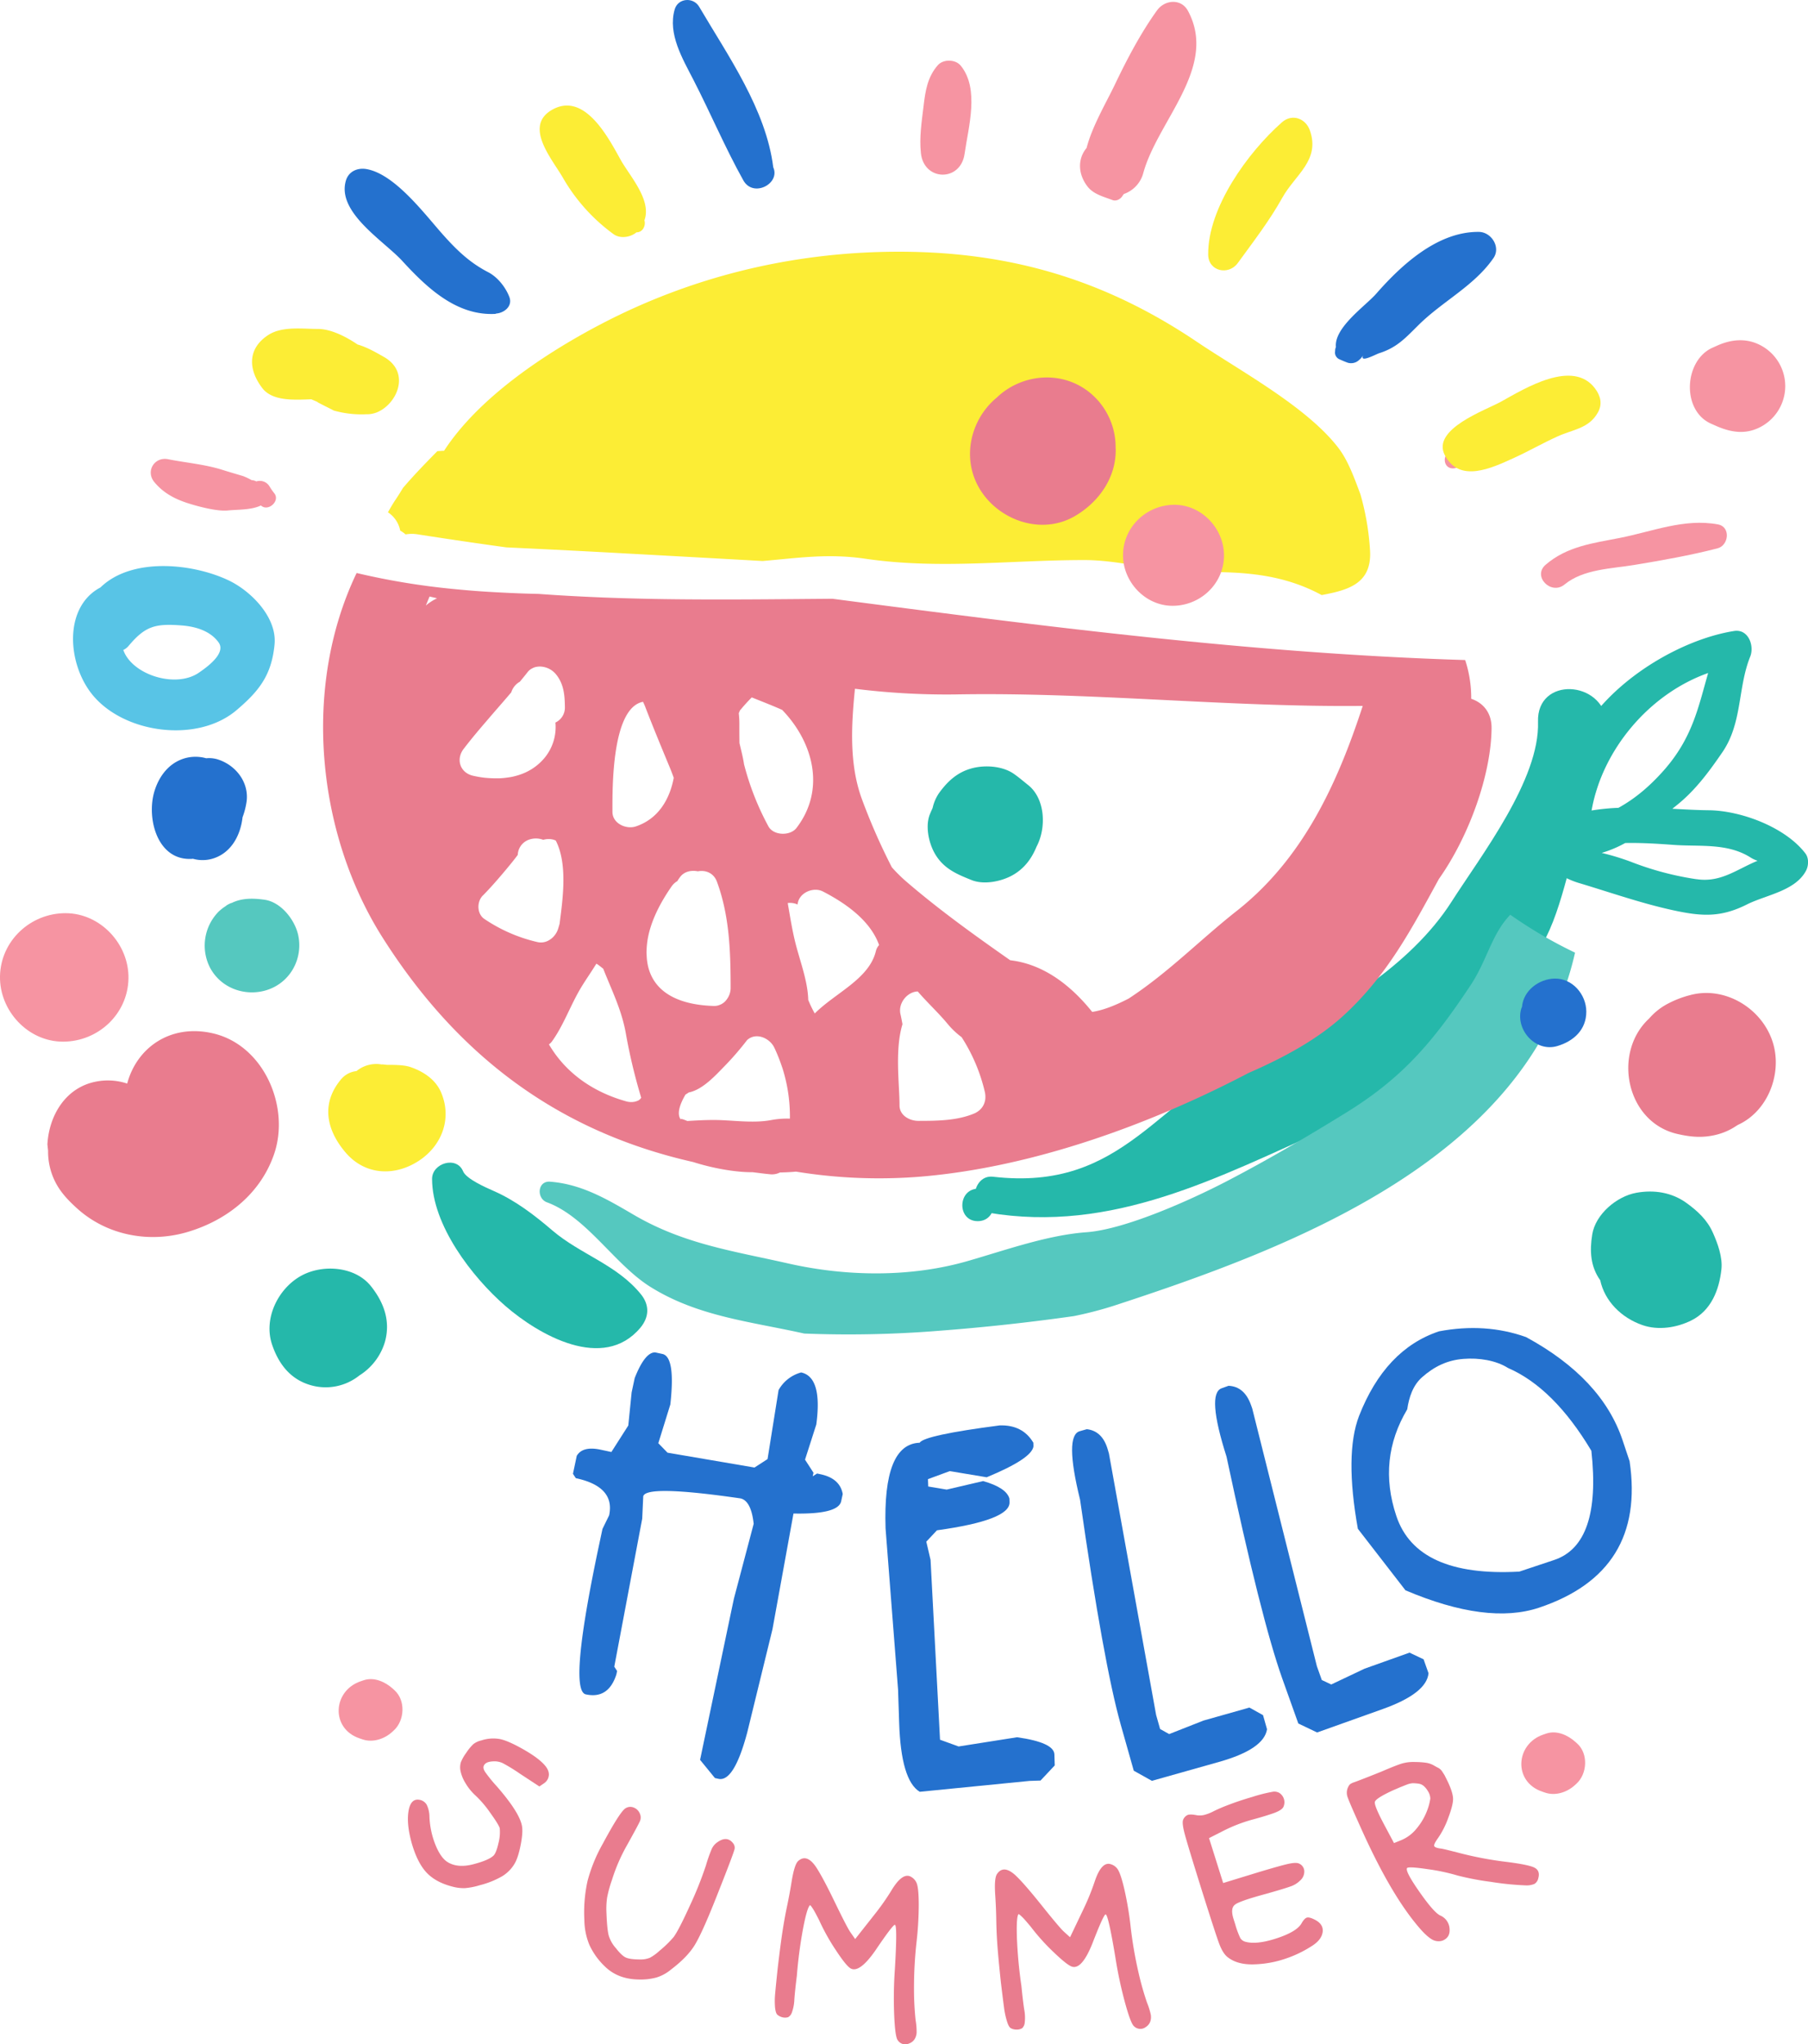 <svg xmlns="http://www.w3.org/2000/svg" width="955.31" height="1080" viewBox="0 0 955.31 1080"><g id="Layer_2" data-name="Layer 2"><g id="Happy_summer05_489764156"><g id="Happy_summer05_489764156-2" data-name="Happy_summer05_489764156"><path d="M849.13 382c-2.17-22.85-37.24-24.68-36.47-.71 1 30.58-30.18 70.81-45.62 95-21.92 34.41-63.68 59-99.59 76.4-56.21 27.18-73.39 77-142.76 69-10.85-1.25-13.61 17.1-2.82 18.94 66 11.25 121.92-18.73 180.31-44.74 43.41-19.34 84.15-53.14 110.18-92.71C825.69 483 828.31 455 837.7 432.75 843.6 418.75 850.59 397.44 849.13 382z" fill="#25b8aa"/><path d="M923 477.86c10.17-5.11 25.55-7.08 31.27-17.86 1.38-2.61 1.56-6.61-.31-9.08-10.55-13.87-34-22.66-51.07-22.85-6.09-.06-12.59-.43-19.26-.78l2.71-2.19c9.59-7.75 16.81-17.58 23.73-27.68 10.63-15.51 8.05-34 14.7-50.51 2.28-5.64-.9-14.74-8.51-13.54-38.74 6.11-93.59 44.57-88.88 89.12-2.56 2.43-2.46 7 .51 9a57.36 57.36.0 0 0-10.57 4.92 28.88 28.88.0 0 0-5.29-2.76c-10.91-4.12-19.58 12.06-8.51 16.26s18.53 12.93 30.56 16.54c16.72 5 33.3 10.87 50.37 14.54C899.12 484.14 909.15 484.81 923 477.86zM841 428c5.6-31.66 30.21-61.34 61.55-72.43-5.23 18.15-8.27 34.32-23.55 51.57-7.43 8.37-15.24 14.92-23.85 19.65a114.84 114.84.0 0 0-14.24 1.42C840.93 428.1 841 428.05 841 428zm55.44 36.51a159.5 159.5.0 0 1-34.88-9.28 130.39 130.39.0 0 0-15.26-4.62 62.3 62.3.0 0 0 12.42-5.23c9.33-.18 18.53.48 25.69 1 13.61 1 28.18-1.12 40.45 6.59a16.34 16.34.0 0 0 3.81 1.79C917.77 459.21 909.23 466.43 896.44 464.48z" fill="#25b8aa"/><path d="M157.46 493.6c-1.9-7.88-9-16.93-17.54-18.23-6.85-1-12.71-.8-17.83 1.85a1.72 1.72.0 0 1 .07-.21c-.29.12-.51.32-.78.46l.11-.12c-.54.26-1.07.55-1.59.86-.28.16-.48.4-.76.58a22.63 22.63.0 0 0-2.69 2c-.49.44-1 .85-1.39 1.32a25.58 25.58.0 0 0-4 29.29c9.12 16.79 33.82 17.27 43.58.84A25.22 25.22.0 0 0 157.46 493.6z" fill="#55c8bf"/><path d="M798 483.27c-9.91 10.27-12.21 24.09-21.07 37.4-19.35 29.08-35.24 48.35-65.41 67-20.91 12.91-42.06 25.36-63.88 36.68-18.39 9.53-53 25.16-73.57 26.66-20.33 1.47-42.38 9.32-62 15-30.61 9-64.91 8.46-95.6 1.5-29.27-6.64-55.17-10.24-81.62-25.71-14.06-8.22-27.58-16.25-44.25-17.49-6.64-.49-7.23 8.82-1.61 10.89 20.95 7.71 35.6 32.71 54.55 44.61 25.1 15.74 53 18.37 81.42 24.73A597.26 597.26.0 0 0 496 703.09q35.85-2.72 71.49-7.78a199.46 199.46.0 0 0 21-5.45c94.26-30.79 219.14-77.8 243.73-186.56A236.68 236.68.0 0 1 798 483.27z" fill="#55c8bf"/><path d="M718.82 261.15c-3.29-8.79-6.51-17.77-11.54-24.38-9.62-12.63-25.6-24.35-41.75-34.94-.52-.37-1.06-.71-1.6-1.05-11.24-7.32-22.46-14.09-31.56-20.23C582.53 147 531.6 132.4 471.32 133c-53.83.57-106 13.29-153.65 38.17-27.17 14.19-63.92 37.61-83.05 67-1.18.0-2.36.12-3.53.18-6.22 6.32-12.41 12.68-18.13 19.39-1.26 2.05-2.5 4.11-3.86 6.1-1.5 2.2-2.81 4.52-4.12 6.82a15 15 0 0 1 6.49 9.68 16.19 16.19.0 0 1 2.83 2 18.78 18.78.0 0 1 6.1-.08q23.53 3.68 47.12 6.93 32.75 1.53 65.48 3.34h0q35 1.9 69.93 3.86c18.58-1.56 34.39-4.12 54.31-1.2 39.05 5.73 76.6.7 115.65.7 20.37.0 40.15 6.8 61.27 6.42 23.37-.42 44.12 1.21 64.19 12.08 13.9-2.63 26.6-5.94 25.55-23.58A136.91 136.91.0 0 0 718.82 261.15z" fill="#fced35"/><path d="M767.88 238.34c-5.89.0-6.07 9.13-.18 9.13S773.78 238.34 767.88 238.34z" fill="#f694a2"/><path d="M842.81 205.26c-11.76-15.78-37.18.0-49.68 6.94-8 4.46-36.8 14.44-29.76 28.19 7.71 15.07 24.86 6.84 36.06 1.78 8-3.6 15.55-8 23.5-11.58 8.14-3.72 16.59-4.14 21.35-12.65C846.8 213.44 845.72 209.17 842.81 205.26z" fill="#fced35"/><path d="M781.45 122.52c-21.67-.27-40.78 17.24-54.29 32.66-5.68 6.48-22.37 17.88-21.29 28.24a4.17 4.17.0 0 0-.41 2 3.91 3.91.0 0 0 2.47 4.48c1.39.63 2.77 1.22 4.21 1.74a6.19 6.19.0 0 0 6.06-1.52 11.3 11.3.0 0 0 2.1-2.37c-2.16 4.24 6.76-.6 8.31-1.1 9.49-3 13.91-8 20.87-14.88 12.61-12.55 29.49-20.69 39.65-35.45C793.09 130.57 788 122.6 781.45 122.52z" fill="#2471ce"/><path d="M692.11 68.89c-2.24-6.37-9.37-9-14.73-4.3-17.88 15.74-39.25 45.1-39 69.95.1 8.86 10.8 11.1 15.63 4.45 8.15-11.22 16.83-22.45 23.56-34.56S697.69 84.7 692.11 68.89z" fill="#fced35"/><path d="M627.73 5.8c-3.62-6.77-12.3-5.95-16.37-.32-8.6 11.92-15.9 25.84-22.23 39.09-4.75 9.92-12 22.05-15 33.6-4.65 5.53-4.75 13.54.47 20.34 3.19 4.15 8.58 5.42 13.23 7.19 1.93.74 4.14-.45 5.17-2.06.21-.32.51-.74.8-1.14A16.1 16.1.0 0 0 604 91.75C611.45 63.88 643.72 35.64 627.73 5.8z" fill="#f694a2"/><path d="M507.64 34.69c-2.78-3.41-9.21-3.55-12.12-.24C490.09 40.64 488.92 48 488 56c-1 8.29-2.31 16.55-1.42 24.91 1.58 14.87 20.94 15.27 23.07.45C511.69 67 517.64 47 507.64 34.69z" fill="#f694a2"/><path d="M408.57 88.38c-3.82-30.58-23.91-58.9-39.15-84.82-3.09-5.24-11.2-4.64-12.94 1.44-3.68 12.94 4.1 25.84 9.92 37.2 9 17.51 16.82 36 26.37 53.1C398 104.66 412.49 97 408.57 88.38z" fill="#2471ce"/><path d="M327.93 84.41c-6.39-11.47-18.88-35.83-35.87-26.6-15.8 8.59-.29 26.26 5.31 36a96 96 0 0 0 26.86 29.93c3.42 2.46 8.8 1.72 12.08-1 3.36.06 5-3.64 4.19-6.32C344.45 105.64 332.72 93 327.93 84.41z" fill="#fced35"/><path d="M269.14 156.92c-1.95-5.12-6.17-10.51-11.22-13.13-9.7-5-16.54-11.6-23.82-19.76-9.53-10.66-25.32-32-40.36-34.68-4.81-.86-9.56 1.15-11 6.16-4.86 16.74 20.07 31.74 29.78 42.31 13.13 14.3 28.83 29.22 49.46 28a.88.88.0 0 1 0-.16C266.28 165.45 271 161.81 269.14 156.92z" fill="#2471ce"/><path d="M202.9 188.6c-4.35-2.48-9.1-5.21-14-6.61-6.27-4.28-14.17-8.17-20.82-8.2-8.45.0-19.14-1.58-26.51 3.31-10.83 7.19-10.48 18.09-3 27.91 5.41 7.13 17.26 6.23 25.91 5.94 1.33.56 2.63 1.17 4 1.7-3.89-1.54 8.4 4.39 7.76 4.21a53.45 53.45.0 0 0 17.19 2 13.75 13.75.0 0 0 5-.75h.06C209.65 214.08 217.37 196.87 202.9 188.6z" fill="#fced35"/><path d="M145.06 260.78a33.89 33.89.0 0 1-2.63-3.77 6 6 0 0 0-7-2.67 5.79 5.79.0 0 0-2.46-.67 34.3 34.3.0 0 0-4.5-2.14c-3.66-1.09-7.28-2.13-10.93-3.29-9.29-2.93-19.21-3.74-28.73-5.62-7.22-1.43-12 6.37-7.25 12.09s10.69 8.87 17.62 11.11c5.43 1.75 15.51 4.44 21.16 3.87 5.14-.52 12.5-.19 17.5-2.64l.41.31C142 270.13 147.91 264.7 145.06 260.78z" fill="#f694a2"/><path d="M907.79 277.07c-17.83-3.33-34.62 3.74-52 7.14-14.19 2.78-27.8 4.43-39.11 14.16-7.12 6.13 2.89 16.28 10 10.43 9.94-8.16 24.64-8.3 36.8-10.32 14.49-2.39 29.81-5.1 44-8.77C913.5 288.17 914.54 278.33 907.79 277.07z" fill="#f694a2"/><path d="M777.36 369.19a64.22 64.22.0 0 0-3.19-20.48c-111.74-3.41-223-17.84-334.32-32.37-29.72.24-59.62.61-89.47.17q-15.86-.24-31.69-.84l-3.14-.14c-10.37-.43-20.74-1-31.06-1.76-6.88-.13-13.73-.41-20.55-.77-3.4-.18-6.79-.37-10.17-.61l-2.23-.16q-6.19-.47-12.34-1.09a378.91 378.91.0 0 1-50.77-8.41C159.68 362.68 167.15 439.93 202 495.1c40.87 64.63 95 103.18 164.24 118.82 10.1 3.22 21.39 5.23 29.94 5.37h1.43c3.07.37 6.1.8 9.23 1.09a9.29 9.29.0 0 0 5.27-.94c2.84-.05 5.68-.18 8.48-.45a272.85 272.85.0 0 0 66 2.64c58.53-4.89 120.64-27.25 173.1-54.75 18.64-8.13 36.43-17.69 50.4-30.53 23.1-21.22 36.07-46.17 50.21-72 16.06-22.73 27.57-55.21 27.81-79.53C788.24 376.43 783.49 371.2 777.36 369.19zM225 319.91c.69-1.59 1.3-3.2 2-4.77 1.28.35 2.63.61 3.92.95A27.64 27.64.0 0 0 225 319.91zM420.84 437.43c-3.28 4.27-12 4.12-14.77-.75a143.93 143.93.0 0 1-12.94-32.92c-.55-3.74-1.55-7.46-2.41-11.17-.05-3.44-.07-6.86-.05-10.24a49 49 0 0 0-.32-5.51c.23-.57.46-1.13.69-1.65.09-.1.21-.16.3-.27a87.12 87.12.0 0 1 5.88-6.47c5.32 2.16 10.7 4.21 15.95 6.55h.06C429.61 391.92 436.5 417 420.84 437.43zm-62.95 28.08a20.09 20.09.0 0 1 1.7-2.47c2.15-2.66 5.81-3.39 9.13-2.7 4-.77 8.35.76 10.09 5.48 6.68 18.1 7.23 37.16 7.24 56.24a9.82 9.82.0 0 1-.79 3.76 10.34 10.34.0 0 1-1.19 2.1 1.77 1.77.0 0 1-.16.22 8.66 8.66.0 0 1-1.7 1.72l-.09.06a7.65 7.65.0 0 1-1.89 1c-.17.07-.35.14-.54.2a7.55 7.55.0 0 1-2.35.35c-14.82-.39-31.3-4.86-35-21.31a32.33 32.33.0 0 1-.63-4.67c0-.62-.09-1.24-.1-1.86s0-1.5.06-2.26a44.06 44.06.0 0 1 .54-5.11c1.73-10.1 7-19.83 12.68-28A9.3 9.3.0 0 1 357.89 465.51zm49.83 126.2c-10.46 2-21.45-.16-32 0-4.15.05-8.35.27-12.55.54-2.07-.89-4.36-1.7-3.12-.41-2.73-2.84-1-8.18 2.14-13.54.58-.38 1.19-.74 1.75-1.14 7.37-1.45 14.23-9.13 19-14a153.87 153.87.0 0 0 11.82-13.68l.31-.27c4.82-3.92 11.76-.57 14.06 4.28.88 1.84 1.66 3.7 2.4 5.57s1.36 3.7 2 5.57A84.64 84.64.0 0 1 417.37 591 45.24 45.24.0 0 0 407.72 591.71zm55.1-89.32c-3.5 14.84-21.47 22.14-32.32 33.05a61.27 61.27.0 0 1-3.44-7.15c-.25-10.43-4.78-21.55-7.14-31.59-1.53-6.47-2.56-13.06-3.7-19.61a9.69 9.69.0 0 1 5.21.78c0-.23.05-.45.09-.68 1-5.71 8.36-8.76 13.32-6.19 11.85 6.13 25 15.22 29.66 28.29A7.21 7.21.0 0 0 462.82 502.39zM339.75 370.77c.37.75.71 1.49 1 2.2 4.28 11.14 8.87 22.16 13.43 33.18.53 1.28 1.14 2.92 1.82 4.77-2.15 11.38-8.14 21.68-20 25.68-5.13 1.73-12.39-1.54-12.39-7.63C323.58 416.76 323.1 374 339.75 370.77zM245 395.62l.16-.2h0c3.83-5 7.88-9.81 12-14.58q2.08-2.44 4.18-4.87c2.95-3.39 5.9-6.77 8.8-10.19a9.73 9.73.0 0 1 4.56-5.63c1.31-1.63 2.67-3.23 3.95-4.9l.07-.09a7.44 7.44.0 0 1 1.8-1.67 5.54 5.54.0 0 1 .59-.32 7.45 7.45.0 0 1 1.56-.68 6.21 6.21.0 0 1 .62-.14 9.31 9.31.0 0 1 1.82-.2h.44a11.11 11.11.0 0 1 2.29.34 11.26 11.26.0 0 1 5.64 3.42c4.44 5.17 4.93 11.26 5 17.82a8.68 8.68.0 0 1-5 8 25.59 25.59.0 0 1-5.69 18.6 28.6 28.6.0 0 1-12.08 8.58 35 35 0 0 1-5.92 1.64c-.31.06-.63.09-.95.14a45.36 45.36.0 0 1-5 .51h-1.66c-1.5.0-3-.05-4.5-.17-.54-.05-1.09-.07-1.64-.14a55.22 55.22.0 0 1-5.87-1C243.1 408.41 240.73 401.17 245 395.62zm10.11 77.54c4.27-4.34 8.3-9 12.18-13.63 1.92-2.31 3.84-4.63 5.63-7l.66-.9a8.86 8.86.0 0 1 5.71-7.94 10.94 10.94.0 0 1 7.73.0 10.73 10.73.0 0 1 3-.41 9.38 9.38.0 0 1 2.9.49 5.58 5.58.0 0 1 .75.34c6.43 12.52 3.6 31.37 2 44-.26.88-.51 1.78-.79 2.65a10.68 10.68.0 0 1-1.84 3.42v0a10.45 10.45.0 0 1-2.88 2.51 8.3 8.3.0 0 1-6.29 1A83.49 83.49.0 0 1 256 485.55C251.93 482.87 251.87 476.41 255.08 473.16zM337.3 581.4c-.14.08-.31.11-.46.18a7.55 7.55.0 0 1-2.06.58c-.24.0-.49.06-.74.07a9.64 9.64.0 0 1-3-.32c-17.36-4.82-32-14.8-41-30.15a6.4 6.4.0 0 0 1.55-1.49c6.1-8.37 9.93-19.38 15.35-28.39 2.55-4.25 5.52-8.42 8.16-12.74.11.07.24.11.35.18 1.19.76 2.2 1.64 3.29 2.47 4.55 11.63 9.9 22 12.07 34.92a297.9 297.9.0 0 0 8 33.28c-.27.26-.43.62-.73.83A6.1 6.1.0 0 1 337.3 581.4zm183.21-.08a7.68 7.68.0 0 1-.26 1 8.57 8.57.0 0 1-1.55 3 10.21 10.21.0 0 1-4.05 3c-9.07 3.79-19.74 3.85-29.43 3.86-4.59.0-9.9-2.85-9.93-8.11.0-6-.71-13.8-.79-21.73h0c-.06-7.31.38-14.77 2.35-21.22-.33-1.78-.65-3.55-1.06-5.31-1.36-5.83 3.66-11.89 9.13-12 5.16 6 11.12 11.43 16.09 17.5a42.06 42.06.0 0 0 7.09 6.65 91.89 91.89.0 0 1 12.31 29.11 12 12 0 0 1 .24 3A10.13 10.13.0 0 1 520.51 581.32zm133-100.11c-19.62 15.47-36.07 32.55-57.15 46.35-6.87 3.55-13.48 6.2-19.27 7.05-11.53-14.38-26-25.29-43.31-27.29-18.94-13.27-37.6-26.65-55.14-41.76a81.76 81.76.0 0 1-7.41-7.36 325 325 0 0 1-16.1-36.78c-6.4-18.1-5.35-38.12-3.39-57.53a390 390 0 0 0 52.66 3c72.12-1.35 143.81 6.79 215.64 6.05C706.65 414 688.51 453.61 653.52 481.21z" fill="#e97c8e"/><path d="M114.65 401.09a15.74 15.74.0 0 0-5.7-.49 21.07 21.07.0 0 0-10-.32c-9 2-14.74 9.21-17.34 17.72-4.33 14.2 1.43 37 20 35.75.1.0.19-.05.29-.06a18.75 18.75.0 0 0 9.7.16c10.1-2.61 15.43-12 16.55-22.06a38.93 38.93.0 0 0 2.2-8.76C131.45 412.72 124.08 403.86 114.65 401.09z" fill="#2471ce"/><path d="M121 306.72c-18.93-9.1-51.3-12.54-67.91 3.63-19.73 10.4-17.56 40.7-4 57 16.85 20.26 55.21 25.3 75.78 7.93 12.21-10.32 18.67-18.76 20.2-34.85C146.41 326.09 132.62 312.31 121 306.72zm-16 48.73c-11.57 7.86-32.62 1.84-38.88-9.84-.41-.76-.66-1.47-1-2.2a8.32 8.32.0 0 0 2.74-2.06c8.91-10.7 14.31-12 28.34-10.9 7.18.58 15 2.87 19.33 9C119.74 345.31 108.56 353 105 355.45z" fill="#58c4e6"/><path d="M821.44 517c-8.31.19-16.52 6.33-17.24 14.91-.12.34-.3.66-.4 1-3.24 11 7.49 23.14 19 19.75 8.68-2.55 15.42-8.63 15.37-18.27C838.12 525.43 830.9 516.83 821.44 517z" fill="#2471ce"/><path d="M233 577c-2.92-6.73-9.31-10.9-16-13.21-2.88-1-6.35-1.11-9.4-1.19h-2.94c-.1.0-4.68-.56-2.2-.06a16.49 16.49.0 0 0-14.11 3.34A12.24 12.24.0 0 0 180.4 570c-10.82 12.68-8.14 26.7 2.1 38.78 10.42 12.3 26.25 12.84 39.06 4.32C233.7 605 238.92 590.65 233 577z" fill="#fced35"/><path d="M423.31 725.09q11.37 2.45 8 27.51l-5.95 18.56 4.47 6.92-.41 1.89 2.3-1.49 1.9.41q10.18 2.19 11.66 10.43l-.82 3.8q-1.5 7-25.2 6.5l-11.1 61.12-13.33 54.52q-7 26.28-15.18 24.53l-1.9-.42-7.85-9.61L387 848.28l.81-3.8 10.42-39.43q-1.35-12.19-7-13.42-50-7.25-51.36-1.07l-.54 11.79-14.76 78.19 1.5 2.3-.42 1.9q-4.25 13-16.11 10.43-9.5-2 7.58-81.7l1.21-5.7 3.52-7.18q3.26-15.18-17.61-19.65l-1.5-2.3 2-9.49q3.12-5.28 12.6-3.25l5.7 1.22 8.94-14 1.76-17.48 1.62-7.58q5.43-13.73 10.84-13.56l3.79.82q7 1.5 4.2 26.69l-6.35 20.47 4.87 5 45.94 7.85 6.91-4.47 5.82-36.45A19.44 19.44.0 0 1 423.31 725.09z" fill="#2471ce"/><path d="M528.23 753.07q12.13-.37 17.77 9.13l.06 1.95q-.88 6.47-24.71 16.32l-19.52-3.25-11.51 4.24.14 3.89 9.75 1.63 19.26-4.5q12.25 3.48 13.89 9.25l.06 1.94q.3 9.47-38.35 14.82l-5.63 6 2.25 9.64 5 95 9.82 3.56 30.9-4.87q19.5 2.76 19.71 9.07l.18 5.81-7.51 8-5.82.19-58 5.75q-9.92-6-10.88-36.53l-.57-17.46-6.61-85.19q-1.44-44.61 18-45.23Q488.37 758.24 528.23 753.07z" fill="#2471ce"/><path d="M570.51 756.13l3.74-1.06c5.54.62 9.27 4.28 11.15 11l.54 1.87L610.86 906l2.11 7.46 4.79 2.69L635.91 909l24.26-6.86 7.19 4 2.11 7.46q-1.66 10.58-25.37 17.25l-35.47 10-9.57-5.35-6.87-24.27q-9.06-32.1-21.51-118.92Q562.34 758.44 570.51 756.13z" fill="#2471ce"/><path d="M645.48 733.45l3.66-1.31c5.57.24 9.54 3.63 11.87 10.18l.65 1.83 34.15 136.13 2.6 7.31 5 2.35L721 881.6l23.76-8.48 7.44 3.53L754.8 884q-1 10.63-24.15 18.91l-34.72 12.39L686 910.55l-8.48-23.75q-11.19-31.41-29.45-117.21Q637.47 736.31 645.48 733.45z" fill="#2471ce"/><path d="M861.05 772l-3.68-11q-10.93-32.78-51-54.58-21.48-7.67-46-3.06-28.51 9.51-42.31 44.8-7.64 20.07-.6 59.52l25.16 32.51q43.2 18.32 70.57 9.18Q869.7 830.47 861.05 772zm-39.87 52.17-18.4 6.14q-54.21 3-65-29.43c-6.69-20-4.66-38.79 5.77-56.3.94-6.37 3-12.71 7.89-17 6.34-5.59 13.27-9 21.79-9.65 8.2-.66 17.13.74 23.62 4.82 16.08 7 30.76 21.57 44 43.74Q846.26 815.8 821.18 824.17z" fill="#2471ce"/><path d="M589.47 236.9a37.28 37.28.0 0 0-10.3-26.39c-14.93-15.52-38.57-13.89-52.53-.43-10.91 9-16.53 24-13.11 38.2 5.54 23 33.54 36.72 54.61 24.27 12.65-7.46 21.8-20.51 21.37-35.67z" fill="#e97c8e"/><path d="M937.32 552.9c-4.59-19.07-25.1-32.41-44.43-27.13a53.68 53.68.0 0 0-12.09 4.74 33.72 33.72.0 0 0-9.41 7.57l-.34.32c-19.12 18.16-11.73 54.47 15.19 60.68 7.09 1.64 13.24 2.2 20.4.48a33.16 33.16.0 0 0 11.06-4.92l-.25.18a9.47 9.47.0 0 1 1.65-.91C933.84 586.68 941.06 568.44 937.32 552.9z" fill="#e97c8e"/><path d="M112.35 545.9C90 540.82 72.27 553.51 67.2 572.47A32.37 32.37.0 0 0 51 571.38c-16.27 3-25.1 17.85-25.95 33.23q1.62 15 .36 3.18a35.44 35.44.0 0 0 4.27 17.54c2.81 5.17 6.88 9.35 11.19 13.22 15.87 14.25 38.22 18.37 58.54 12.24 20.72-6.25 38.33-20.26 45.45-41.16C153.37 584.59 139.31 552 112.35 545.9z" fill="#e97c8e"/><path d="M34.6 482.45C16.11 482.45.37 497 0 515.74-.34 534 14.79 550.33 33.29 550.33S67.52 535.8 67.88 517C68.23 498.82 53.1 482.45 34.6 482.45z" fill="#f694a2"/><path d="M620.57 266.69c-14.54.0-26.91 11.43-27.19 26.18-.28 14.32 11.62 27.19 26.17 27.19s26.91-11.42 27.19-26.17C647 279.56 635.12 266.69 620.57 266.69z" fill="#f694a2"/><path d="M931.36 183.05c-7.74-4.61-16.1-4-24-.47l-2.48 1.11c-15.08 6.7-16.55 33.18-.77 40.16l2.44 1.08c8 3.55 15.89 4.89 24 .46a24.35 24.35.0 0 0 .81-42.34z" fill="#f694a2"/><path d="M208.47 893l-.86-.79c-4-3.62-9.92-6.36-15.44-4.5l-1.62.55c-14.73 5-16 24.92-.58 30.15l1.6.54c5.42 1.84 11.53-.2 15.6-3.9.29-.27.59-.55.89-.81C213.81 909 214.42 898.4 208.47 893z" fill="#f694a2"/><path d="M833.36 921.14l-.87-.78c-4-3.62-9.92-6.37-15.43-4.5l-1.62.55c-14.73 5-16 24.91-.58 30.14l1.6.55c5.42 1.83 11.53-.2 15.59-3.91l.9-.81C838.7 937.14 839.31 926.54 833.36 921.14z" fill="#f694a2"/><path d="M196 679.51c-8.39-10.52-25.4-11.63-36.54-5.67C147 680.52 139 696.62 143.82 710.56c3.48 10.16 9.69 18.26 20.5 21.3a28.47 28.47.0 0 0 25.54-5.16A31.54 31.54.0 0 0 203.37 709C206.46 698 202.88 688.15 196 679.51z" fill="#25b8aa"/><path d="M905 651.14c-3-6.69-8-11.31-13.83-15.54-7.79-5.67-17.2-7.1-26.51-5.44C854.26 632 843 641.52 841.3 652.21c-1.43 8.85-.89 17 4.23 24.18 2.32 10.87 11 19.77 22.31 23.69 8.35 2.91 18.12 1.37 25.81-2.46 10.51-5.22 14.73-16.13 15.91-27C910.26 664.21 907.58 656.89 905 651.14z" fill="#25b8aa"/><path d="M543.27 414.77c-2.44-1.94-4.82-4-7.36-5.78-5.86-4.22-14.88-4.89-21.67-3.26-8.1 1.95-13.46 6.86-18.18 13.42a22.74 22.74.0 0 0-3.28 7.69c-.46 1.05-.94 2.09-1.38 3.17-2.56 6.15-.78 14.83 2.26 20.43 3.83 7 9.46 10.29 16.55 13.23 1 .42 2.05.85 3.08 1.26 6.48 2.65 15.52.83 21.41-2.37 6.32-3.43 10.33-8.77 12.95-15.17C553.09 437.14 552.18 421.85 543.27 414.77z" fill="#25b8aa"/><path d="M338.69 683.84c-12.61-15.65-32.08-21.14-46.85-33.78-9.45-8.09-19.48-15.78-30.88-20.8-4.14-1.82-14.59-6.38-16.28-10.45-3.44-8.28-16.38-4.28-16.38 4 0 24.4 21.18 51.93 38.71 67.14 17.8 15.43 51.76 34.82 71.34 11.54C343 695.9 343.32 689.58 338.69 683.84z" fill="#25b8aa"/><path d="M516.94 628c-11.06.0-11.41 17.16-.33 17.16S528 628 516.94 628z" fill="#25b8aa"/><path d="M263.09 918.62q4.07.4 12.38 5t11.93 8.5c1.77 1.87 2.65 3.69 2.62 5.47a5.72 5.72.0 0 1-2.59 4.57L285 943.82l-10.22-6.7a93 93 0 0 0-9.22-5.66 10.38 10.38.0 0 0-5-.89c-2.68.1-4.33.87-4.93 2.31-.38.85-.15 1.94.69 3.26a75.81 75.81.0 0 0 6.08 7.5q11.79 13.51 13.32 20.68.75 3.3-.56 10.14t-3.27 10.17a19.16 19.16.0 0 1-6.56 6.63 45.79 45.79.0 0 1-11.7 4.7 37 37 0 0 1-8 1.58 22.86 22.86.0 0 1-6.59-.81q-8.72-2.24-13.54-7.29t-7.83-15.23q-2.93-10.31-1.84-17.19t5.67-6.17a5.49 5.49.0 0 1 3.94 2.58 14.94 14.94.0 0 1 1.48 6.5 44.48 44.48.0 0 0 3.21 14.85q2.84 6.94 6.57 9.12 5.32 3.14 13.47 1t10.65-4.6q1.41-1.5 2.54-6.48a22.7 22.7.0 0 0 .69-7.92q-.49-1.89-5.09-8.26a55.65 55.65.0 0 0-7.82-9.13 28.56 28.56.0 0 1-5.27-6.58 19.48 19.48.0 0 1-2.64-6.82 9.65 9.65.0 0 1 .26-4 21.7 21.7.0 0 1 2.82-5 25.56 25.56.0 0 1 3.81-4.66 10.37 10.37.0 0 1 4.18-1.94A19.88 19.88.0 0 1 263.09 918.62z" fill="#e97c8e"/><path d="M330.48 955.37a4.69 4.69.0 0 1 4.3-.43 5.68 5.68.0 0 1 3.27 3.13 5 5 0 0 1 .12 4q-.82 1.93-6.94 12.91a92.85 92.85.0 0 0-7.83 18.07 64.89 64.89.0 0 0-2.61 9.47 41.12 41.12.0 0 0-.35 8.11q.33 8.75 1.21 12a17.56 17.56.0 0 0 3.8 6.65c2.05 2.64 3.8 4.29 5.27 4.94s4 1 7.57 1a12.83 12.83.0 0 0 5.11-.9 25 25 0 0 0 5.06-3.68 57.88 57.88.0 0 0 7.48-7.27q2.7-3.66 8.55-16.53a197.13 197.13.0 0 0 8.5-21.26 76.33 76.33.0 0 1 3.14-8.89 8.65 8.65.0 0 1 2.93-3.41q5.15-3.66 8.41.69a3.72 3.72.0 0 1 .68 2.84q-.5 2.43-9.86 26-7.35 18.55-11.27 24.9T354.6 1040.5a22.11 22.11.0 0 1-7.87 4.29 32.94 32.94.0 0 1-9.87 1q-10.65-.32-17.38-7a37.16 37.16.0 0 1-8.05-11.25 35.56 35.56.0 0 1-2.67-13.2 76.84 76.84.0 0 1 1.69-20.61A83.43 83.43.0 0 1 318.54 974Q327.58 957.18 330.48 955.37z" fill="#e97c8e"/><path d="M484.37 1025.21a220.47 220.47.0 0 0-1.43 26 155.59 155.59.0 0 0 .85 16.09 36.49 36.49.0 0 1 .53 6.74c-.3 2.86-1.66 4.74-4.09 5.62a4.71 4.71.0 0 1-5.94-1.87q-1.35-1.86-1.83-13.4a216.53 216.53.0 0 1 .37-24q1.4-23.31.0-23.46-1.06-.12-10.28 13.51-8.44 12.15-13.13 9.49c-1.56-.9-4.17-4.12-7.82-9.69a110.74 110.74.0 0 1-8.75-15.69q-1.16-2.3-2.19-4.19a29.36 29.36.0 0 0-1.79-2.91c-.5-.67-.81-1-.92-.88q-1.54 1.39-3.66 12.51a240.49 240.49.0 0 0-3.26 24.82c-.65 5.22-1.09 9.36-1.31 12.45a22.63 22.63.0 0 1-1.27 6.78 4.63 4.63.0 0 1-2 2.58 5.64 5.64.0 0 1-3 .07 6.41 6.41.0 0 1-2.72-1.38c-.62-.58-1-1.89-1.22-3.93a41 41 0 0 1 .1-7.53q.39-4.45 1.34-13.37 1.45-12.27 2.49-19.08t2.44-13.49q1.41-6.69 2.37-12.79c1-6.12 2.13-9.77 3.49-11q4.47-4 9.32 3 3.48 5.19 9.86 18.37t8.24 16l2.69 3.86 10.06-12.76a126.91 126.91.0 0 0 9.15-13q6-9.92 10.52-7a6.65 6.65.0 0 1 2.77 3.24q1.1 2.76 1.1 11.54A177.38 177.38.0 0 1 484.37 1025.21z" fill="#e97c8e"/><path d="M597.3 1017a218.49 218.49.0 0 0 4.38 25.62 151.69 151.69.0 0 0 4.41 15.5 37.29 37.29.0 0 1 2 6.45q.51 4.29-2.73 6.39a4.71 4.71.0 0 1-6.21-.5c-1.16-1-2.75-5.22-4.78-12.66a220.45 220.45.0 0 1-5-23.52q-3.82-23-5.21-22.87-1.08.14-7 15.46-5.53 13.73-10.69 12.17-2.58-.78-9.79-7.71a111.62 111.62.0 0 1-12-13.34c-1.09-1.32-2.12-2.52-3.07-3.61a26.42 26.42.0 0 0-2.4-2.43c-.63-.55-1-.76-1.08-.65q-1.2 1.69-.79 13a242.33 242.33.0 0 0 2.35 24.93q.78 7.85 1.48 12.42a22.54 22.54.0 0 1 .28 6.89 4.66 4.66.0 0 1-1.36 3 5.66 5.66.0 0 1-3 .73 6.35 6.35.0 0 1-3-.73c-.72-.43-1.41-1.62-2-3.56a42 42 0 0 1-1.58-7.36q-.6-4.44-1.67-13.34-1.3-12.29-1.81-19.15t-.62-13.7c-.07-4.55-.26-8.89-.54-13q-.64-9.27 1-11.47 3.46-4.93 9.75.86 4.54 4.28 13.69 15.71t11.6 13.79l3.49 3.16 7-14.68a127.43 127.43.0 0 0 6-14.71q3.66-11 8.71-9.13a6.6 6.6.0 0 1 3.42 2.55q1.68 2.45 3.64 11A178.14 178.14.0 0 1 597.3 1017z" fill="#e97c8e"/><path d="M625.12 961.5a4.65 4.65.0 0 1 2.41-2.62c1-.36 2.6-.31 4.91.16a10 10 0 0 0 4.28-.3 23 23 0 0 0 4.53-1.83 83.37 83.37.0 0 1 7.84-3.36c3.71-1.43 7.94-2.85 12.68-4.23a83.61 83.61.0 0 1 10.5-2.66 5.29 5.29.0 0 1 3.75.6 5.89 5.89.0 0 1 2.23 7.07c-.45 1.33-2.27 2.55-5.48 3.67s-7.06 2.28-11.54 3.47a81.74 81.74.0 0 0-14.86 5.81l-7.54 3.83 7.47 23.73 18.76-5.75q12-3.6 15.86-4.42t5.38-.15a4.55 4.55.0 0 1 2.86 4 6.35 6.35.0 0 1-2.29 5.09 13.26 13.26.0 0 1-5.1 3.07q-3.27 1.18-12.94 3.91-14.48 3.91-16.47 5.83-2.18 1.83-.75 6.88c.19.59.54 1.72 1.07 3.38a45.32 45.32.0 0 0 2.68 7.26 4.51 4.51.0 0 0 2.64 1.92q6 1.67 16.59-1.82t13.08-7.84q1.56-2.76 2.91-3.1t4.26 1.17q4.63 2.41 4 6.59t-6.06 7.49a61.73 61.73.0 0 1-13.52 6.45 56.24 56.24.0 0 1-16.64 3q-8.89.29-14.1-3.9c-1.61-1.33-3-3.57-4.21-6.7s-4.42-13-9.64-29.6q-7-22.39-8.61-28.38T625.12 961.5z" fill="#e97c8e"/><path d="M712.09 944.66a8.56 8.56.0 0 1 .8-1.51 3.4 3.4.0 0 1 .83-.76 8.41 8.41.0 0 1 1.7-.76c.78-.27 1.68-.61 2.69-1s2.61-1 4.77-1.85 4.5-1.78 7-2.79c5.2-2.24 8.84-3.67 10.88-4.29a21.41 21.41.0 0 1 7-.79 40.67 40.67.0 0 1 5.52.36 11.69 11.69.0 0 1 4.11 1.32c1.13.65 2 1.15 2.73 1.49a6.06 6.06.0 0 1 2.1 2.15c.71 1.08 1.13 1.74 1.24 2s.48.95 1.07 2.15q3 6.07 3.23 9.61.19 3.16-2.44 10.18a46.38 46.38.0 0 1-5.41 10.8c-1.57 2.17-2.28 3.58-2.11 4.25s1.34 1.14 3.55 1.42c1 .1 4.63 1 11 2.65a188.51 188.51.0 0 0 22.65 4.26q12.51 1.53 15.71 3.13c2.14 1.07 2.84 2.93 2.1 5.61a4.71 4.71.0 0 1-2 3 10.76 10.76.0 0 1-4.87.78 153.28 153.28.0 0 1-18.27-1.86 145.52 145.52.0 0 1-17.45-3.32 105.86 105.86.0 0 0-16.19-3.42q-10-1.47-10.6-.5-1 1.72 6.6 12.58T761 1012a8.08 8.08.0 0 1 4.92 7q.38 4.72-3.84 6.31a7 7 0 0 1-6.19-1.15q-3.21-2.11-8.24-8.41-13.5-16.76-27.68-48-6.74-14.92-7.77-17.87A6.94 6.94.0 0 1 712.09 944.66zm42.42 1.68a11.13 11.13.0 0 0-2.24-2.77 5.35 5.35.0 0 0-2.87-1.25 25.58 25.58.0 0 0-2.86-.22 10.4 10.4.0 0 0-3.32.79c-1.41.53-2.51 1-3.32 1.31l-3.77 1.62q-9.27 4.26-9.68 6.19t4.88 11.9l5.23 9.82 3.6-1.45a20.38 20.38.0 0 0 8.2-6.06 32.87 32.87.0 0 0 5.78-9.86 28.92 28.92.0 0 0 1.61-6.15A7.59 7.59.0 0 0 754.51 946.34z" fill="#e97c8e"/></g></g></g></svg>